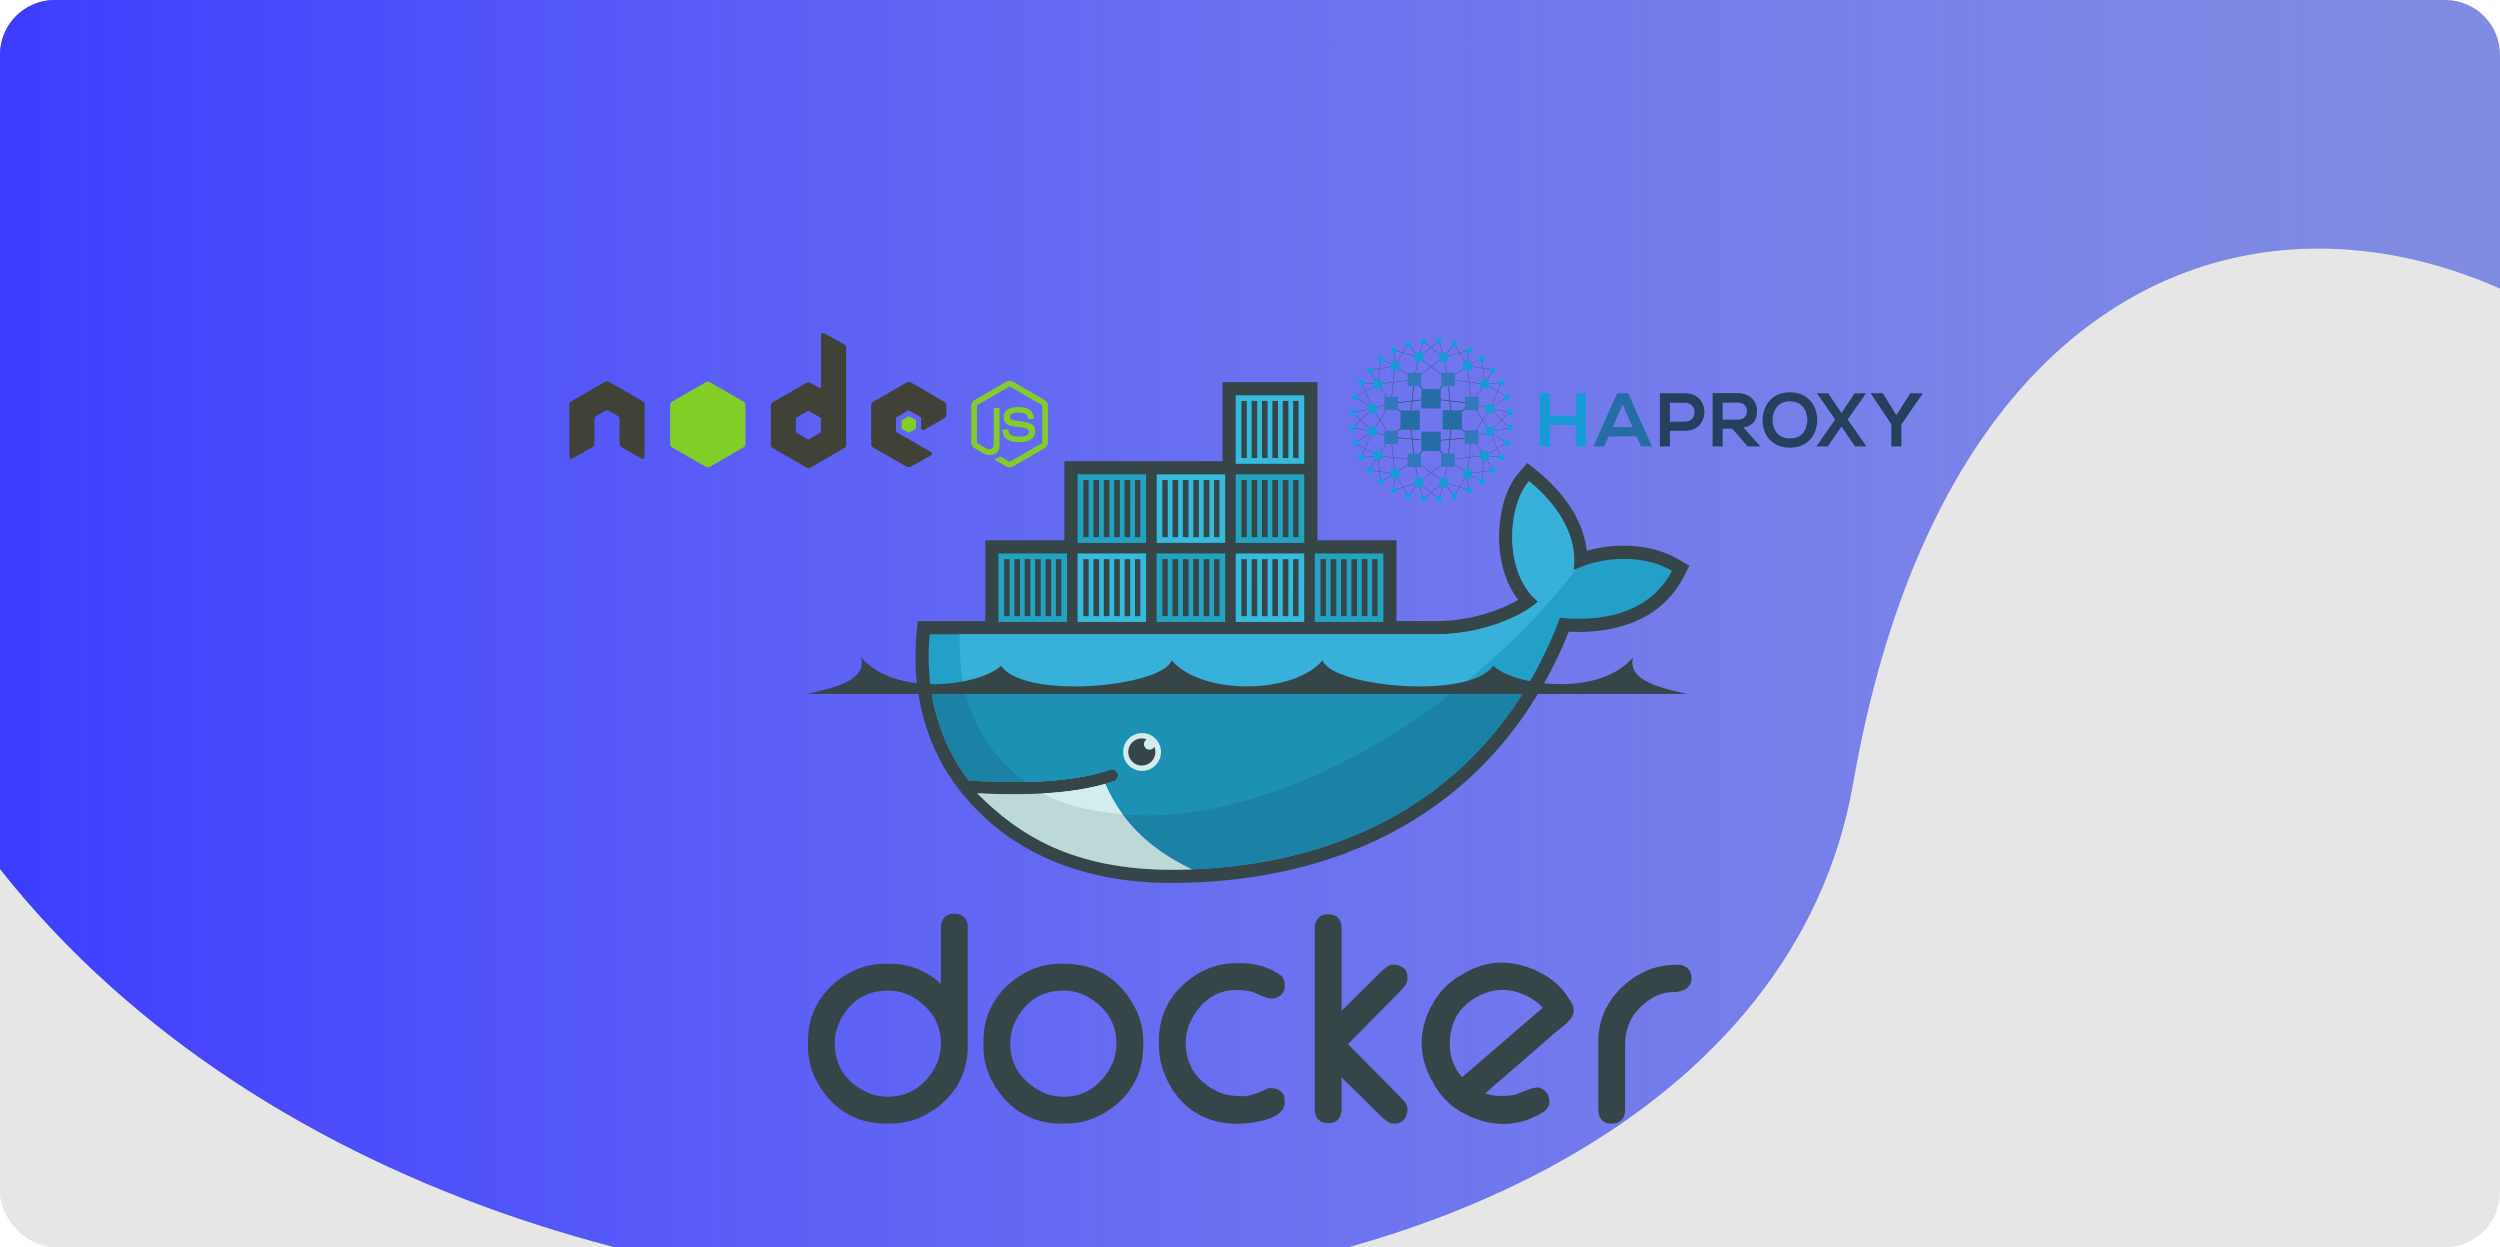 <?xml version="1.0" encoding="UTF-8" standalone="no"?>
<!-- Created with Inkscape (http://www.inkscape.org/) -->

<svg
   width="888"
   height="443"
   viewBox="0 0 234.95 117.21"
   version="1.1"
   id="svg5"
   xml:space="preserve"
   inkscape:version="1.2.2 (1:1.2.2+202212051552+b0a8486541)"
   sodipodi:docname="banner_git.svg"
   xmlns:inkscape="http://www.inkscape.org/namespaces/inkscape"
   xmlns:sodipodi="http://sodipodi.sourceforge.net/DTD/sodipodi-0.dtd"
   xmlns:xlink="http://www.w3.org/1999/xlink"
   xmlns="http://www.w3.org/2000/svg"
   xmlns:svg="http://www.w3.org/2000/svg"><sodipodi:namedview
     id="namedview7"
     pagecolor="#ffffff"
     bordercolor="#000000"
     borderopacity="0.25"
     inkscape:showpageshadow="2"
     inkscape:pageopacity="0.0"
     inkscape:pagecheckerboard="0"
     inkscape:deskcolor="#d1d1d1"
     inkscape:document-units="px"
     showgrid="false"
     inkscape:zoom="0.5"
     inkscape:cx="401"
     inkscape:cy="225"
     inkscape:window-width="1360"
     inkscape:window-height="704"
     inkscape:window-x="0"
     inkscape:window-y="0"
     inkscape:window-maximized="1"
     inkscape:current-layer="layer1" /><defs
     id="defs2"><linearGradient
       inkscape:collect="always"
       id="linearGradient5125"><stop
         style="stop-color:#3c3cff;stop-opacity:1;"
         offset="0"
         id="stop5121" /><stop
         style="stop-color:#6c6cff;stop-opacity:0;"
         offset="1"
         id="stop5123" /></linearGradient><path
       id="B"
       d="m -16.244,50.846 0.028,-4.02 4.096,0.03 -0.028,4.02 z" /><linearGradient
       x1="194.335"
       y1="702.982"
       x2="71.279"
       y2="702.982"
       id="linearGradient-1"
       style="paint-order:normal"
       gradientTransform="scale(3.172,0.315)"
       gradientUnits="userSpaceOnUse"><stop
         stop-color="#1F202E"
         offset="0%"
         style="paint-order: normal; stop-color: rgb(31, 32, 46); text-decoration: rgb(0, 0, 0);"
         id="stop3966" /><stop
         stop-color="#865A3C"
         offset="67.688%"
         style="paint-order: normal; stop-color: rgb(134, 90, 60); text-decoration: rgb(0, 0, 0);"
         id="stop3968" /><stop
         stop-color="#1F202E"
         offset="100%"
         style="paint-order: normal; stop-color: rgb(31, 32, 46); text-decoration: rgb(0, 0, 0);"
         id="stop3970" /></linearGradient><linearGradient
       x1="0.88"
       y1="0.5"
       x2="0.013"
       y2="0.5"
       id="linearGradient4003"
       style="paint-order:normal"><stop
         stop-color="#1F202E"
         offset="0%"
         style="paint-order: normal; stop-color: rgb(31, 32, 46); text-decoration: rgb(0, 0, 0);"
         id="stop3997" /><stop
         stop-color="#865A3C"
         offset="67.688%"
         style="paint-order: normal; stop-color: rgb(134, 90, 60); text-decoration: rgb(0, 0, 0);"
         id="stop3999" /><stop
         stop-color="#1F202E"
         offset="100%"
         style="paint-order: normal; stop-color: rgb(31, 32, 46); text-decoration: rgb(0, 0, 0);"
         id="stop4001" /></linearGradient><linearGradient
       inkscape:collect="always"
       xlink:href="#linearGradient5125"
       id="linearGradient5127"
       x1="0"
       y1="58.605"
       x2="234.95"
       y2="58.605"
       gradientUnits="userSpaceOnUse" /></defs><g
     inkscape:label="Camada 1"
     inkscape:groupmode="layer"
     id="layer1"><rect
       style="fill:#e6e6e6;stroke-width:0.266"
       id="rect962"
       width="234.95"
       height="117.21"
       x="6.9630767e-07"
       y="-1.431104e-06"
       ry="5.154" /><path
       id="path2858"
       style="fill:#7e8ae1;stroke-width:0.266;fill-opacity:0.97"
       d="M 5.154 0 C 2.299 6.2665859e-16 0 2.299 0 5.154 L 0 81.661 C 0.09 81.775 0.178 81.892 0.269 82.005 C 0.654 82.487 1.044 82.964 1.439 83.437 C 1.833 83.909 2.233 84.377 2.637 84.841 C 3.04 85.304 3.449 85.763 3.862 86.217 C 4.275 86.671 4.693 87.121 5.115 87.566 C 5.537 88.011 5.964 88.452 6.394 88.889 C 6.825 89.325 7.26 89.756 7.7 90.184 C 8.139 90.611 8.582 91.034 9.03 91.452 C 9.478 91.87 9.93 92.283 10.385 92.693 C 10.841 93.102 11.301 93.506 11.765 93.906 C 12.228 94.307 12.696 94.702 13.168 95.093 C 13.639 95.485 14.114 95.872 14.593 96.254 C 15.551 97.019 16.524 97.765 17.511 98.494 C 18.498 99.223 19.499 99.934 20.513 100.628 C 21.528 101.322 22.555 101.998 23.595 102.656 C 24.635 103.314 25.688 103.954 26.752 104.578 C 27.816 105.201 28.892 105.806 29.979 106.395 C 31.065 106.983 32.163 107.553 33.27 108.107 C 34.378 108.66 35.496 109.196 36.623 109.714 C 37.749 110.233 38.886 110.734 40.03 111.219 C 41.175 111.703 42.328 112.169 43.488 112.619 C 44.649 113.069 45.817 113.501 46.992 113.917 C 48.168 114.333 49.35 114.731 50.538 115.113 C 51.726 115.494 52.92 115.859 54.12 116.207 C 55.319 116.555 56.524 116.885 57.733 117.199 C 57.748 117.203 57.764 117.206 57.779 117.21 L 126.698 117.21 C 127.534 116.976 128.369 116.741 129.191 116.489 C 130.257 116.161 131.311 115.819 132.353 115.462 C 133.395 115.104 134.425 114.732 135.441 114.344 C 136.457 113.956 137.46 113.553 138.449 113.135 C 139.439 112.717 140.414 112.285 141.374 111.837 C 142.334 111.389 143.28 110.927 144.21 110.449 C 145.14 109.972 146.054 109.479 146.952 108.972 C 147.85 108.465 148.731 107.943 149.595 107.406 C 150.459 106.87 151.306 106.319 152.135 105.753 C 152.964 105.187 153.775 104.607 154.567 104.012 C 154.963 103.714 155.355 103.413 155.741 103.108 C 156.128 102.804 156.51 102.495 156.887 102.183 C 157.263 101.871 157.635 101.556 158.002 101.237 C 158.369 100.918 158.731 100.595 159.088 100.268 C 159.445 99.942 159.796 99.612 160.143 99.278 C 160.489 98.945 160.831 98.608 161.167 98.267 C 161.503 97.926 161.833 97.582 162.159 97.234 C 162.484 96.886 162.804 96.535 163.118 96.18 C 163.433 95.825 163.742 95.466 164.045 95.104 C 164.348 94.742 164.646 94.377 164.938 94.008 C 165.23 93.639 165.516 93.266 165.796 92.889 C 166.077 92.513 166.351 92.134 166.62 91.75 C 166.889 91.367 167.152 90.981 167.408 90.59 C 167.665 90.2 167.916 89.806 168.161 89.409 C 168.405 89.012 168.644 88.611 168.876 88.207 C 169.108 87.803 169.335 87.395 169.555 86.984 C 169.774 86.573 169.988 86.158 170.195 85.74 C 170.402 85.322 170.603 84.9 170.797 84.475 C 170.992 84.05 171.179 83.622 171.36 83.19 C 171.541 82.758 171.716 82.323 171.884 81.884 C 172.051 81.445 172.212 81.003 172.366 80.557 C 172.52 80.112 172.668 79.663 172.809 79.21 C 172.949 78.758 173.083 78.302 173.21 77.843 C 173.336 77.383 173.456 76.92 173.568 76.454 C 173.681 75.988 173.786 75.519 173.884 75.046 C 173.982 74.573 174.073 74.097 174.157 73.617 C 174.339 72.573 174.532 71.547 174.735 70.539 C 174.937 69.531 175.15 68.54 175.373 67.567 C 175.596 66.594 175.829 65.639 176.072 64.701 C 176.315 63.763 176.567 62.843 176.829 61.939 C 177.091 61.036 177.362 60.15 177.642 59.282 C 177.922 58.413 178.211 57.561 178.51 56.727 C 178.808 55.892 179.115 55.075 179.43 54.274 C 179.746 53.474 180.07 52.69 180.402 51.922 C 180.734 51.155 181.075 50.405 181.423 49.671 C 181.771 48.938 182.128 48.22 182.492 47.519 C 182.856 46.818 183.228 46.134 183.607 45.466 C 183.986 44.798 184.372 44.146 184.766 43.51 C 185.16 42.874 185.561 42.254 185.968 41.651 C 186.375 41.047 186.79 40.459 187.21 39.887 C 187.631 39.316 188.058 38.759 188.492 38.219 C 188.925 37.678 189.365 37.154 189.811 36.644 C 190.256 36.135 190.708 35.641 191.165 35.163 C 191.622 34.684 192.085 34.221 192.554 33.774 C 193.022 33.326 193.496 32.894 193.974 32.476 C 194.453 32.059 194.936 31.656 195.425 31.268 C 195.913 30.881 196.407 30.508 196.905 30.151 C 197.403 29.793 197.905 29.45 198.411 29.122 C 198.918 28.793 199.429 28.479 199.943 28.18 C 200.458 27.881 200.977 27.596 201.499 27.325 C 202.021 27.055 202.547 26.799 203.076 26.557 C 203.605 26.315 204.138 26.087 204.674 25.873 C 205.209 25.66 205.748 25.46 206.289 25.274 C 206.831 25.088 207.375 24.916 207.922 24.758 C 208.468 24.599 209.018 24.455 209.569 24.324 C 210.121 24.193 210.674 24.076 211.229 23.972 C 211.785 23.868 212.343 23.778 212.902 23.7 C 213.461 23.623 214.021 23.559 214.583 23.509 C 215.145 23.458 215.709 23.42 216.273 23.395 C 216.837 23.371 217.403 23.359 217.969 23.36 C 218.535 23.362 219.102 23.375 219.67 23.402 C 220.237 23.429 220.805 23.469 221.373 23.521 C 221.941 23.572 222.509 23.637 223.077 23.714 C 223.645 23.791 224.214 23.88 224.782 23.981 C 225.349 24.083 225.916 24.197 226.483 24.323 C 227.049 24.448 227.615 24.586 228.18 24.736 C 228.745 24.886 229.31 25.048 229.872 25.222 C 230.435 25.395 230.996 25.581 231.556 25.778 C 232.116 25.975 232.675 26.183 233.231 26.404 C 233.788 26.624 234.343 26.856 234.895 27.099 C 234.914 27.107 234.932 27.116 234.95 27.124 L 234.95 5.154 C 234.95 2.299 232.651 0 229.796 0 L 5.154 0 z " /><path
       id="path5083"
       style="fill:url(#linearGradient5127);stroke-width:0.266;fill-opacity:1"
       d="M 5.154 0 C 2.299 6.2665859e-16 0 2.299 0 5.154 L 0 81.661 C 0.09 81.775 0.178 81.892 0.269 82.005 C 0.654 82.487 1.044 82.964 1.439 83.437 C 1.833 83.909 2.233 84.377 2.637 84.841 C 3.04 85.304 3.449 85.763 3.862 86.217 C 4.275 86.671 4.693 87.121 5.115 87.566 C 5.537 88.011 5.964 88.452 6.394 88.889 C 6.825 89.325 7.26 89.756 7.7 90.184 C 8.139 90.611 8.582 91.034 9.03 91.452 C 9.478 91.87 9.93 92.283 10.385 92.693 C 10.841 93.102 11.301 93.506 11.765 93.906 C 12.228 94.307 12.696 94.702 13.168 95.093 C 13.639 95.485 14.114 95.872 14.593 96.254 C 15.551 97.019 16.524 97.765 17.511 98.494 C 18.498 99.223 19.499 99.934 20.513 100.628 C 21.528 101.322 22.555 101.998 23.595 102.656 C 24.635 103.314 25.688 103.954 26.752 104.578 C 27.816 105.201 28.892 105.806 29.979 106.395 C 31.065 106.983 32.163 107.553 33.27 108.107 C 34.378 108.66 35.496 109.196 36.623 109.714 C 37.749 110.233 38.886 110.734 40.03 111.219 C 41.175 111.703 42.328 112.169 43.488 112.619 C 44.649 113.069 45.817 113.501 46.992 113.917 C 48.168 114.333 49.35 114.731 50.538 115.113 C 51.726 115.494 52.92 115.859 54.12 116.207 C 55.319 116.555 56.524 116.885 57.733 117.199 C 57.748 117.203 57.764 117.206 57.779 117.21 L 126.698 117.21 C 127.534 116.976 128.369 116.741 129.191 116.489 C 130.257 116.161 131.311 115.819 132.353 115.462 C 133.395 115.104 134.425 114.732 135.441 114.344 C 136.457 113.956 137.46 113.553 138.449 113.135 C 139.439 112.717 140.414 112.285 141.374 111.837 C 142.334 111.389 143.28 110.927 144.21 110.449 C 145.14 109.972 146.054 109.479 146.952 108.972 C 147.85 108.465 148.731 107.943 149.595 107.406 C 150.459 106.87 151.306 106.319 152.135 105.753 C 152.964 105.187 153.775 104.607 154.567 104.012 C 154.963 103.714 155.355 103.413 155.741 103.108 C 156.128 102.804 156.51 102.495 156.887 102.183 C 157.263 101.871 157.635 101.556 158.002 101.237 C 158.369 100.918 158.731 100.595 159.088 100.268 C 159.445 99.942 159.796 99.612 160.143 99.278 C 160.489 98.945 160.831 98.608 161.167 98.267 C 161.503 97.926 161.833 97.582 162.159 97.234 C 162.484 96.886 162.804 96.535 163.118 96.18 C 163.433 95.825 163.742 95.466 164.045 95.104 C 164.348 94.742 164.646 94.377 164.938 94.008 C 165.23 93.639 165.516 93.266 165.796 92.889 C 166.077 92.513 166.351 92.134 166.62 91.75 C 166.889 91.367 167.152 90.981 167.408 90.59 C 167.665 90.2 167.916 89.806 168.161 89.409 C 168.405 89.012 168.644 88.611 168.876 88.207 C 169.108 87.803 169.335 87.395 169.555 86.984 C 169.774 86.573 169.988 86.158 170.195 85.74 C 170.402 85.322 170.603 84.9 170.797 84.475 C 170.992 84.05 171.179 83.622 171.36 83.19 C 171.541 82.758 171.716 82.323 171.884 81.884 C 172.051 81.445 172.212 81.003 172.366 80.557 C 172.52 80.112 172.668 79.663 172.809 79.21 C 172.949 78.758 173.083 78.302 173.21 77.843 C 173.336 77.383 173.456 76.92 173.568 76.454 C 173.681 75.988 173.786 75.519 173.884 75.046 C 173.982 74.573 174.073 74.097 174.157 73.617 C 174.339 72.573 174.532 71.547 174.735 70.539 C 174.937 69.531 175.15 68.54 175.373 67.567 C 175.596 66.594 175.829 65.639 176.072 64.701 C 176.315 63.763 176.567 62.843 176.829 61.939 C 177.091 61.036 177.362 60.15 177.642 59.282 C 177.922 58.413 178.211 57.561 178.51 56.727 C 178.808 55.892 179.115 55.075 179.43 54.274 C 179.746 53.474 180.07 52.69 180.402 51.922 C 180.734 51.155 181.075 50.405 181.423 49.671 C 181.771 48.938 182.128 48.22 182.492 47.519 C 182.856 46.818 183.228 46.134 183.607 45.466 C 183.986 44.798 184.372 44.146 184.766 43.51 C 185.16 42.874 185.561 42.254 185.968 41.651 C 186.375 41.047 186.79 40.459 187.21 39.887 C 187.631 39.316 188.058 38.759 188.492 38.219 C 188.925 37.678 189.365 37.154 189.811 36.644 C 190.256 36.135 190.708 35.641 191.165 35.163 C 191.622 34.684 192.085 34.221 192.554 33.774 C 193.022 33.326 193.496 32.894 193.974 32.476 C 194.453 32.059 194.936 31.656 195.425 31.268 C 195.913 30.881 196.407 30.508 196.905 30.151 C 197.403 29.793 197.905 29.45 198.411 29.122 C 198.918 28.793 199.429 28.479 199.943 28.18 C 200.458 27.881 200.977 27.596 201.499 27.325 C 202.021 27.055 202.547 26.799 203.076 26.557 C 203.605 26.315 204.138 26.087 204.674 25.873 C 205.209 25.66 205.748 25.46 206.289 25.274 C 206.831 25.088 207.375 24.916 207.922 24.758 C 208.468 24.599 209.018 24.455 209.569 24.324 C 210.121 24.193 210.674 24.076 211.229 23.972 C 211.785 23.868 212.343 23.778 212.902 23.7 C 213.461 23.623 214.021 23.559 214.583 23.509 C 215.145 23.458 215.709 23.42 216.273 23.395 C 216.837 23.371 217.403 23.359 217.969 23.36 C 218.535 23.362 219.102 23.375 219.67 23.402 C 220.237 23.429 220.805 23.469 221.373 23.521 C 221.941 23.572 222.509 23.637 223.077 23.714 C 223.645 23.791 224.214 23.88 224.782 23.981 C 225.349 24.083 225.916 24.197 226.483 24.323 C 227.049 24.448 227.615 24.586 228.18 24.736 C 228.745 24.886 229.31 25.048 229.872 25.222 C 230.435 25.395 230.996 25.581 231.556 25.778 C 232.116 25.975 232.675 26.183 233.231 26.404 C 233.788 26.624 234.343 26.856 234.895 27.099 C 234.914 27.107 234.932 27.116 234.95 27.124 L 234.95 5.154 C 234.95 2.299 232.651 0 229.796 0 L 5.154 0 z "
       inkscape:label="path5083" /><g
       style="fill-rule:evenodd"
       id="g629"
       transform="matrix(0.325,0,0,0.325,75.878,35.91)"><path
         d="m 38.617,173.984 v -16.362 c 0,-2.15 1.344,-3.877 3.57,-3.877 h 0.616 c 2.225,0 3.563,1.73 3.563,3.877 v 34.447 c 0,8.4 -4.15,15.084 -11.382,19.342 a 21.374,21.374 0 0 1 -10.945,2.985 h -1.537 c -8.402,0 -15.077,-4.153 -19.342,-11.38 A 21.314,21.314 0 0 1 0.176,192.069 v -1.535 c 0,-8.403 4.152,-15.083 11.378,-19.35 a 21.298,21.298 0 0 1 10.948,-2.985 h 1.537 c 5.686,0 10.5,2.204 14.578,5.784 z M 7.924,191.3 c 0,6.068 2.94,10.63 8.258,13.54 2.15,1.176 4.484,1.808 6.937,1.808 5.956,0 10.374,-2.8 13.42,-7.857 1.417,-2.348 2.077,-4.917 2.077,-7.648 0,-5.26 -2.5,-9.365 -6.73,-12.414 -2.57,-1.848 -5.463,-2.775 -8.618,-2.775 -6.492,0 -11.164,3.28 -13.968,9.106 -0.946,1.97 -1.378,4.06 -1.378,6.24 z m 65.324,-23.1 h 1.074 c 8.978,0 15.806,4.355 20.133,12.192 1.73,3.135 2.656,6.557 2.656,10.142 v 1.535 c 0,8.4 -4.142,15.093 -11.385,19.343 -3.353,1.967 -7.057,2.984 -10.943,2.984 h -1.535 c -8.402,0 -15.08,-4.153 -19.342,-11.38 a 21.316,21.316 0 0 1 -2.987,-10.947 v -1.535 c 0,-8.404 4.17,-15.062 11.377,-19.347 A 21.2,21.2 0 0 1 73.248,168.2 Z m -14.58,23.1 c 0,5.9 2.9,10.223 7.865,13.27 2.336,1.43 4.9,2.078 7.638,2.078 5.82,0 10.122,-2.95 13.116,-7.863 1.428,-2.342 2.074,-4.915 2.074,-7.642 0,-5.477 -2.638,-9.66 -7.148,-12.693 a 14.41,14.41 0 0 0 -8.198,-2.496 c -6.492,0 -11.164,3.28 -13.967,9.106 -0.948,1.97 -1.38,4.06 -1.38,6.24 z m 70.656,-14.727 c -1.17,-0.548 -3.36,-0.73 -4.624,-0.778 -6.474,-0.244 -11.158,3.402 -13.906,9.113 -0.95,1.97 -1.382,4.055 -1.382,6.235 0,6.637 3.485,11.284 9.4,14.117 2.164,1.034 4.958,1.23 7.323,1.23 2.08,0 5.02,-1.274 6.866,-2.15 l 0.32,-0.152 h 1.433 l 0.158,0.032 c 1.762,0.367 3.092,1.484 3.092,3.38 v 0.767 c 0,4.718 -8.622,5.798 -11.912,6.028 -11.6,0.803 -20.293,-5.573 -23.603,-16.647 -0.575,-1.923 -0.834,-3.833 -0.834,-5.837 v -1.533 c 0,-8.403 4.17,-15.06 11.377,-19.34 a 21.12,21.12 0 0 1 10.95,-3 h 1.536 c 4.13,0 7.934,1.173 11.344,3.502 l 0.28,0.194 0.177,0.292 c 0.368,0.6 0.685,1.316 0.685,2.042 v 0.767 c 0,1.978 -1.48,3.042 -3.266,3.386 l -0.148,0.026 h -0.458 c -1.156,0 -3.785,-1.197 -4.817,-1.683 z m 25.134,5.247 9.085,-8.986 c 0.85,-0.827 4.074,-4.327 5.343,-4.327 h 1.388 l 0.158,0.033 c 1.768,0.367 3.092,1.486 3.092,3.386 v 0.766 c 0,1.296 -1.518,2.802 -2.355,3.7 -1.78,1.887 -3.654,3.712 -5.476,5.56 l -9.362,9.504 12.056,12.154 a 313.304,313.304 0 0 1 3.301,3.396 c 0.385,0.405 0.953,0.9 1.276,1.47 0.347,0.526 0.56,1.12 0.56,1.752 v 0.8 l -0.045,0.185 c -0.435,1.768 -1.557,3.194 -3.516,3.194 h -0.617 c -1.282,0 -2.73,-1.45 -3.608,-2.28 -1.8,-1.706 -3.557,-3.5 -5.33,-5.243 l -5.95,-5.84 v 9.334 c 0,2.15 -1.346,3.878 -3.57,3.878 h -0.6 c -2.226,0 -3.57,-1.728 -3.57,-3.878 v -52.596 c 0,-2.15 1.345,-3.87 3.57,-3.87 h 0.6 c 2.223,0 3.57,1.72 3.57,3.87 v 24.048 z m 96.577,-13.313 h 0.77 c 2.324,0 3.875,1.566 3.875,3.877 0,3.208 -3.067,4.03 -5.72,4.03 -3.48,0 -6.803,2.107 -9.202,4.47 -3,2.95 -4.3,6.726 -4.3,10.878 v 18.76 c 0,2.15 -1.343,3.876 -3.57,3.876 h -0.612 c -2.227,0 -3.57,-1.725 -3.57,-3.876 v -19.836 c 0,-7.617 3.708,-13.835 9.9,-18.196 3.7,-2.605 7.92,-3.98 12.438,-3.98 z m -55.074,37.176 c 2.82,0.985 6.035,0.844 8.928,0.34 1.48,-0.63 5.264,-2.28 6.656,-2.038 l 0.217,0.037 0.2,0.098 c 0.85,0.412 1.66,0.995 2.095,1.86 1.014,2.027 0.527,4.065 -1.465,5.216 l -0.663,0.383 c -7.35,4.242 -15.168,3.654 -22.495,-0.308 -3.503,-1.894 -6.183,-4.705 -8.16,-8.132 l -0.462,-0.8 c -4.72,-8.172 -4.082,-16.768 1.24,-24.54 1.837,-2.686 4.238,-4.76 7.045,-6.384 l 1.062,-0.613 c 6.922,-3.996 14.34,-3.722 21.45,-0.215 3.823,1.886 6.92,4.697 9.054,8.394 l 0.384,0.666 c 1.55,2.686 -0.458,5.026 -2.53,6.626 -2.406,1.856 -4.835,4.1 -7.14,6.08 l -15.414,13.33 z m -6.655,-4.674 23.3,-20.037 c -1.56,-1.966 -4.166,-3.383 -6.38,-4.228 -4.47,-1.703 -8.877,-1.13 -12.976,1.235 -5.365,3.098 -7.65,8.03 -7.45,14.17 0.08,2.418 0.73,4.748 2.013,6.805 0.452,0.725 0.957,1.406 1.503,2.055 z M 147.488,45.732 h 22.866 v 23.375 h 11.56 c 5.34,0 10.83,-0.95 15.887,-2.664 2.485,-0.843 5.273,-2.015 7.724,-3.5 -3.228,-4.214 -4.876,-9.535 -5.36,-14.78 -0.66,-7.135 0.78,-16.42 5.608,-22.005 l 2.404,-2.78 2.864,2.303 c 7.2,5.793 13.276,13.9 14.345,23.118 8.683,-2.554 18.878,-1.95 26.53,2.467 l 3.14,1.812 -1.652,3.226 c -6.47,12.642 -20.004,16.556 -33.234,15.863 -19.797,49.3 -62.898,72.653 -115.157,72.653 -27,0 -51.77,-10.093 -65.876,-34.047 l -0.23,-0.4 -2.055,-4.182 C 32.084,95.647 30.5,84.096 31.574,72.554 l 0.323,-3.457 H 51.45 V 45.732 H 74.315 V 22.866 h 45.733 V 0 h 27.44 v 45.732"
         fill="#364548"
         id="path575" /><path
         d="m 221.57,54.38 c 1.533,-11.916 -7.384,-21.275 -12.914,-25.72 -6.373,7.368 -7.363,26.678 2.635,34.808 -5.58,4.956 -17.337,9.448 -29.376,9.448 H 35.37 c -1.17,12.567 1.036,24.14 6.075,34.045 l 1.667,3.05 a 56.536,56.536 0 0 0 3.455,5.184 c 6.025,0.387 11.58,0.52 16.662,0.408 h 0.002 c 9.987,-0.22 18.136,-1.4 24.312,-3.54 a 1.761,1.761 0 0 1 1.153,3.326 c -0.822,0.286 -1.678,0.552 -2.562,0.805 h -0.003 c -4.863,1.4 -10.078,2.323 -16.806,2.738 0.4,0.007 -0.416,0.06 -0.418,0.06 -0.23,0.015 -0.517,0.048 -0.747,0.06 -2.648,0.15 -5.506,0.18 -8.428,0.18 -3.196,0 -6.343,-0.06 -9.862,-0.24 l -0.1,0.06 c 12.2,13.724 31.302,21.955 55.234,21.955 50.648,0 93.608,-22.452 112.632,-72.857 13.496,1.385 26.467,-2.057 32.367,-13.575 -9.398,-5.423 -21.484,-3.694 -28.443,-0.196"
         fill="#22a0c8"
         id="path577" /><path
         d="m 221.57,54.38 c 1.533,-11.916 -7.384,-21.275 -12.914,-25.72 -6.373,7.368 -7.363,26.678 2.635,34.808 -5.58,4.956 -17.337,9.448 -29.376,9.448 H 44.048 c -0.598,19.246 6.544,33.855 19.18,42.687 h 0.003 c 9.987,-0.22 18.136,-1.4 24.312,-3.54 a 1.761,1.761 0 0 1 1.153,3.326 c -0.822,0.286 -1.678,0.552 -2.562,0.805 h -0.003 c -4.863,1.4 -10.526,2.443 -17.254,2.858 -0.002,0 -0.163,-0.155 -0.165,-0.155 17.237,8.842 42.23,8.8 70.885,-2.197 32.13,-12.344 62.03,-35.86 82.9,-62.757 a 25.23,25.23 0 0 0 -0.917,0.436"
         fill="#37b1d9"
         id="path579" /><path
         d="m 35.645,88.186 c 0.9,6.732 2.88,13.035 5.8,18.776 l 1.667,3.05 a 56.432,56.432 0 0 0 3.455,5.184 c 6.026,0.387 11.58,0.52 16.664,0.408 9.987,-0.22 18.136,-1.4 24.312,-3.54 a 1.761,1.761 0 0 1 1.153,3.326 c -0.822,0.286 -1.678,0.552 -2.562,0.805 h -0.003 c -4.863,1.4 -10.496,2.383 -17.224,2.8 -0.23,0.014 -0.634,0.017 -0.867,0.03 -2.646,0.148 -5.475,0.24 -8.398,0.24 a 192.82,192.82 0 0 1 -9.98,-0.24 c 12.2,13.725 31.42,21.975 55.352,21.975 43.36,0 81.084,-16.458 102.98,-52.822 H 35.645"
         fill="#1b81a5"
         id="path581" /><path
         d="m 45.367,88.186 c 2.592,11.82 8.82,21.1 17.864,27.418 9.987,-0.22 18.136,-1.4 24.312,-3.54 a 1.761,1.761 0 0 1 1.153,3.326 c -0.822,0.286 -1.678,0.552 -2.562,0.805 h -0.003 c -4.863,1.4 -10.615,2.383 -17.344,2.8 17.236,8.84 42.157,8.713 70.8,-2.293 17.334,-6.66 34.017,-16.574 48.984,-28.515 H 45.367"
         fill="#1d91b4"
         id="path583" /><path
         d="M 55.26,49.543 H 75.078 V 69.36 H 55.26 Z m 1.65,1.652 h 1.564 V 67.7 H 56.9 V 51.195 Z m 2.94,0 h 1.627 V 67.7 H 59.85 Z m 3.002,0 h 1.627 V 67.7 h -1.627 z m 3.004,0 h 1.626 V 67.7 h -1.626 z m 3.003,0 h 1.626 V 67.7 H 68.86 V 51.195 Z m 3.002,0 h 1.565 V 67.7 H 71.86 V 51.195 Z m 6.264,-24.518 h 19.82 v 19.817 h -19.82 z m 1.652,1.652 H 81.34 V 44.843 H 79.777 V 28.33 Z m 2.94,0 h 1.626 V 44.843 H 82.72 V 28.33 Z m 3.002,0 h 1.626 V 44.843 H 85.72 V 28.33 Z m 3.003,0 h 1.626 V 44.843 H 88.722 V 28.33 Z m 3.003,0 h 1.627 V 44.843 H 91.725 V 28.33 Z m 3.002,0 h 1.566 V 44.843 H 94.727 V 28.33 Z"
         fill="#23a3c2"
         id="path585" /><path
         d="m 78.126,49.543 h 19.82 V 69.36 h -19.82 z m 1.652,1.652 h 1.563 V 67.7 h -1.563 z m 2.94,0 h 1.626 V 67.7 H 82.72 V 51.195 Z m 3.002,0 h 1.626 V 67.7 H 85.72 Z m 3.003,0 h 1.626 V 67.7 h -1.626 z m 3.003,0 h 1.627 V 67.7 h -1.627 z m 3.002,0 h 1.566 V 67.7 h -1.566 z"
         fill="#34bbde"
         id="path587" /><path
         d="m 100.993,49.543 h 19.818 V 69.36 h -19.818 z m 1.65,1.652 h 1.563 V 67.7 h -1.563 z m 2.94,0 h 1.626 V 67.7 h -1.626 z m 3.003,0 h 1.626 V 67.7 h -1.626 z m 3.003,0 h 1.626 V 67.7 H 111.6 V 51.195 Z m 3.002,0 h 1.628 V 67.7 h -1.628 z m 3.003,0 h 1.564 V 67.7 h -1.564 z"
         fill="#23a3c2"
         id="path589" /><path
         d="m 100.993,26.677 h 19.818 v 19.817 h -19.818 z m 1.65,1.652 h 1.563 v 16.514 h -1.563 V 28.33 Z m 2.94,0 h 1.626 v 16.514 h -1.626 V 28.33 Z m 3.003,0 h 1.626 v 16.514 h -1.626 V 28.33 Z m 3.003,0 h 1.626 V 44.843 H 111.6 V 28.33 Z m 3.002,0 h 1.628 v 16.514 h -1.628 V 28.33 Z m 3.003,0 h 1.564 v 16.514 h -1.564 V 28.33 Z m 6.264,21.214 h 19.818 V 69.36 H 123.86 V 49.543 Z m 1.652,1.652 h 1.563 V 67.7 H 125.5 V 51.195 Z m 2.94,0 h 1.626 V 67.7 h -1.626 z m 3.002,0 h 1.626 V 67.7 h -1.626 z m 3.003,0 h 1.627 V 67.7 h -1.627 z m 3.003,0 h 1.627 V 67.7 h -1.627 z m 3.003,0 h 1.564 V 67.7 h -1.564 z"
         fill="#34bbde"
         id="path591" /><path
         d="m 123.86,26.677 h 19.818 V 46.494 H 123.86 Z m 1.652,1.652 h 1.563 v 16.514 h -1.563 V 28.33 Z m 2.94,0 h 1.626 v 16.514 h -1.626 V 28.33 Z m 3.002,0 h 1.626 v 16.514 h -1.626 V 28.33 Z m 3.003,0 h 1.627 v 16.514 h -1.627 V 28.33 Z m 3.003,0 h 1.627 V 44.843 H 137.46 V 28.33 Z m 3.003,0 h 1.564 v 16.514 h -1.564 V 28.33 Z"
         fill="#23a3c2"
         id="path593" /><path
         d="m 123.86,3.8 h 19.818 V 23.62 H 123.86 Z m 1.652,1.65 h 1.563 v 16.516 h -1.563 V 5.46 Z m 2.94,0 h 1.626 v 16.516 h -1.626 V 5.46 Z m 3.002,0 h 1.626 v 16.516 h -1.626 V 5.46 Z m 3.003,0 h 1.627 v 16.516 h -1.627 V 5.46 Z m 3.003,0 h 1.627 V 21.966 H 137.46 V 5.46 Z m 3.003,0 h 1.564 v 16.516 h -1.564 V 5.46 Z"
         fill="#34bbde"
         id="path595" /><path
         d="m 146.725,49.543 h 19.818 V 69.36 h -19.818 z m 1.65,1.652 h 1.565 V 67.7 h -1.564 V 51.195 Z m 2.94,0 h 1.627 V 67.7 h -1.626 V 51.195 Z m 3.004,0 h 1.627 V 67.7 h -1.627 z m 3.002,0 h 1.627 V 67.7 h -1.627 z m 3.004,0 h 1.626 V 67.7 h -1.626 z m 3.002,0 h 1.564 V 67.7 h -1.564 z"
         fill="#23a3c2"
         id="path597" /><path
         d="m 96.704,101.492 a 5.468,5.468 0 1 1 -0.002,10.935 5.468,5.468 0 0 1 0.002,-10.935"
         fill="#d3ecec"
         id="path599" /><path
         d="m 96.704,103.043 a 3.9,3.9 0 0 1 1.417,0.265 1.598,1.598 0 0 0 0.798,2.98 c 0.605,0 1.13,-0.335 1.402,-0.83 a 3.915,3.915 0 1 1 -3.617,-2.414 M 0,90.162 h 254.327 c -5.537,-1.404 -17.52,-3.302 -15.544,-10.56 -10.07,11.652 -34.353,8.175 -40.482,2.43 -6.824,9.898 -46.554,6.135 -49.325,-1.576 -8.556,10.04 -35.067,10.04 -43.623,0 -2.773,7.7 -42.502,11.474 -49.327,1.575 -6.128,5.746 -30.4,9.223 -40.48,-2.428 C 17.522,86.86 5.54,88.758 0,90.163"
         fill="#364548"
         id="path601" /><path
         d="m 111.237,140.9 c -13.54,-6.425 -20.97,-15.16 -25.106,-24.694 -5.03,1.435 -11.075,2.353 -18.1,2.747 -2.646,0.148 -5.43,0.224 -8.35,0.224 -3.368,0 -6.917,-0.1 -10.643,-0.297 12.417,12.4 27.692,21.964 55.976,22.138 2.088,0 4.16,-0.04 6.223,-0.118"
         fill="#bdd9d7"
         id="path603" /><path
         d="m 91.16,124.994 c -1.873,-2.543 -3.7,-5.74 -5.026,-8.8 -5.03,1.437 -11.077,2.355 -18.103,2.75 4.826,2.62 11.727,5.046 23.13,6.05"
         fill="#d3ecec"
         id="path605" /></g><g
       transform="matrix(0.112,0,0,0.112,131.351,28.269)"
       id="g486"><path
         d="M 149.548,122.294 V 104.202 H 127.72 v 18.092 H 119.2 V 77.59 h 8.52 v 18.792 h 21.827 V 77.59 h 8.404 v 44.704 z"
         fill="#169bd6"
         id="path330" /><path
         d="m 200.438,113.773 h -23.344 l -3.735,8.404 h -9.104 l 19.96,-44.588 h 9.22 l 19.96,44.588 h -9.22 z m -11.672,-26.846 -8.287,19.026 h 16.574 z"
         fill="#256ea5"
         id="path332" /><path
         d="M 241.057,109.104 H 228.45 v 13.073 h -8.404 V 77.6 h 21 c 21.827,-0.117 21.827,31.515 0,31.515 z M 228.45,101.4 h 12.606 c 10.855,0 10.738,-15.874 0,-15.874 H 228.45 Z m 75.287,20.777 H 293.7 l -12.956,-14.94 H 272.7 v 14.94 h -8.404 V 77.473 h 21.127 c 10.505,0.117 16.108,7.003 16.108,14.824 0,7.821 -2.8,12.256 -11.322,14.007 l 13.54,15.174 z M 272.7,85.4 v 14.357 h 12.84 c 5.252,0 7.587,-3.618 7.587,-7.237 0,-3.619 -2.334,-7.12 -7.587,-7.12 z m 79.36,14.717 c -0.117,11.555 -7.237,23.1 -22.877,23.1 -15.64,0 -22.994,-11.322 -22.994,-22.994 0,-11.672 7.587,-23.46 22.994,-23.46 15.407,0 22.994,11.672 22.877,23.344 z m -37.468,0.233 c 0.117,7.353 4.085,15.174 14.6,15.174 10.515,0 14.473,-7.937 14.6,-15.3 0.127,-7.363 -4.085,-15.874 -14.6,-15.874 -10.515,0 -14.824,8.52 -14.6,16 z m 68.982,-22.76 h 9.22 v 0.35 l -15.174,21.7 15.524,22.294 v 0.233 h -9.338 l -11.44,-16.7 -11.44,16.7 h -9.338 v -0.233 L 367.112,99.64 352.055,77.94 v -0.35 h 9.22 l 11.1,16.574 z m 34.9,18.442 11.8,-18.442 h 10.155 v 0.35 l -17.742,25.795 v 18.442 h -8.404 V 103.735 L 397.123,77.94 v -0.35 h 10.038 z"
         fill="#24405d"
         id="path334" /><g
         fill="none"
         stroke-miterlimit="10"
         id="g412"><g
           stroke="#284a6a"
           id="g372"><path
             d="M 28.176,82.233 13.956,66.157"
             stroke-width="0.556"
             id="path336" /><path
             d="m -16.65,69.867 11.13,16.23"
             stroke-width="0.278"
             id="path338" /><g
             stroke-width="0.556"
             id="g348"><path
               d="m 28.176,82.233 14.066,-16.23 m 2.938,34.16 16.694,-14.066 M 45.18,100.164 61.874,114.849 M 42.397,133.4 28.177,117.633 m -14.222,15.765 14.22,-15.767 m -33.697,-3.4 16.076,-14.066 M -5.522,86.097 10.554,100.163 m 17.622,-17.93 -33.698,3.864 m 33.698,-3.864 33.698,3.864"
               id="path340" /><path
               d="m 45.18,100.164 -2.937,-34.16 m 2.937,34.16 -2.782,33.234"
               id="path342" /><path
               d="m 61.874,114.848 -33.698,2.782 m -33.698,-3.4 33.698,3.4"
               id="path344" /><path
               d="m 13.955,133.398 -3.4,-33.234 m 3.4,-34.007 -3.4,34.007"
               id="path346" /></g><g
             stroke-width="0.278"
             id="g370"><path
               d="m -20.98,90.425 15.458,-4.328 m 3.247,-31.533 16.23,11.593 m 3.7,-18.857 -3.7,18.858 m 3.7,-18.858 24.578,18.704"
               id="path350" /><path
               d="m 38.533,47.3 3.7,18.704 m 16.24,-11.44 -16.23,11.44 m 30.76,3.863 -30.76,-3.864 m 19.63,20.094 11.13,-16.23 m -11.13,16.23 15.767,4.328"
               id="path352" /><path
               d="m 61.874,86.097 15.458,23.496 M 38.533,47.3 13.955,66.157"
               id="path354" /><path
               d="m 61.874,86.097 -3.4,-31.533 m 3.4,60.284 15.458,-5.256"
               id="path356" /><path
               d="M 61.874,114.848 77.64,90.425 m -15.766,24.423 11.13,14.994 m -11.13,-14.994 -3.4,30.297 m -16.077,-11.747 16.076,11.748"
               id="path358" /><path
               d="m 42.397,133.398 30.606,-3.555 m -30.606,3.555 -3.7,19.013 m 3.7,-19.013 -24.732,19.002 m -3.7,-19.002 3.7,19.013"
               id="path360" /><path
               d="M 13.955,133.398 38.687,152.4 m -24.732,-19.002 -16.23,11.748 m 16.23,-11.748 -30.606,-3.4 m 11.13,-15.768 -11.13,15.767"
               id="path362" /><path
               d="m -5.522,114.23 3.246,30.915 m -3.246,-30.915 -15.612,-4.792 m 15.612,-23.34 -15.612,23.34"
               id="path364" /><path
               d="M -5.522,114.23 -20.98,90.425 M -2.275,54.565 -5.52,86.097"
               id="path366" /><path
               d="m -16.65,69.867 30.606,-3.7"
               id="path368" /></g></g><g
           stroke="#24405d"
           stroke-width="0.216"
           id="g410"><path
             d="M -2.275,54.564 -14.178,49 M -2.275,54.564 -3.202,41.58 M 17.665,47.3 -3.203,41.58"
             id="path374" /><path
             d="M 17.665,47.3 8.7,36.324 m 8.965,10.976 3.7,-13.14 M -2.275,54.564 8.7,36.324 M 38.533,47.3 21.375,34.16"
             id="path376" /><path
             d="M 38.533,47.3 34.67,33.697 M 17.665,47.3 34.668,33.697 M 38.533,47.3 47.498,36.325 m 10.975,18.24 -10.975,-18.24"
             id="path378" /><path
             d="M 58.473,54.564 59.555,41.58 M 38.533,47.3 59.555,41.58 m -1.082,12.984 12.2,-6.183 m -12.2,6.183 21.177,3.236"
             id="path380" /><path
             d="M 73.003,69.867 79.65,57.8 m -6.647,12.067 -2.32,-21.486 m 2.32,21.486 13.912,-1.082 m -13.912,1.082 19.013,10.82"
             id="path382" /><path
             d="m 77.64,90.425 9.275,-21.64 M 77.64,90.425 92.016,80.687 M 77.64,90.425 93.716,93.671 M 77.33,109.593 93.715,93.673"
             id="path384" /><path
             d="m 77.33,109.593 16.85,-3.092 M 77.64,90.425 94.18,106.5 m -16.85,3.093 14.376,9.584 m -18.703,10.665 18.704,-10.666"
             id="path386" /><path
             d="m 73.003,129.842 13.757,1.4 m -9.43,-21.64 9.43,21.64 m -13.757,-1.4 6.492,12.2 m -6.492,-12.2 -2.473,21.33"
             id="path388" /><path
             d="m 70.53,151.174 -12.057,-6.028 m 0,-10e-4 0.927,13.448 m -0.927,-13.448 21.022,-3.092 m -21.022,3.092 -10.975,18.55"
             id="path390" /><path
             d="m 38.687,152.4 8.8,11.284 m -8.8,-11.284 20.713,6.183 m -20.713,-6.183 -4.02,13.912 m 4.02,-13.912 -17.313,13.912"
             id="path392" /><path
             d="m 17.665,152.4 3.7,13.912 m -3.7,-13.912 17.003,13.912 M 17.665,152.4 l -8.8,11.284 m -11.13,-18.54 11.13,18.55"
             id="path394" /><path
             d="m 17.665,152.4 -21.022,6.492 m 1.082,-13.747 -1.082,13.757 m 1.082,-13.757 -12.057,6.647 m -2.318,-21.795 2.32,21.795"
             id="path396" /><path
             d="m -2.275,145.145 -21.177,-2.937 m 6.802,-12.2 -6.8,12.2 m 6.8,-12.2 -13.912,1.4 m 13.912,-1.4 -19.167,-10.666 m 14.683,-9.904 -14.685,9.893 m 14.685,-9.893 -16.694,-2.937"
             id="path398" /><path
             d="m -21.134,109.438 -9.43,21.95 M -20.98,90.425 -37.83,106.5"
             id="path400" /><path
             d="M -21.134,109.438 -37.828,93.67 M -20.98,90.424 -35.356,80.84"
             id="path402" /><path
             d="m -20.98,90.425 -16.85,3.246 m 16.85,-3.246 -9.584,-21.64"
             id="path404" /><path
             d="m -16.65,69.867 -13.912,-1.082 m 13.912,1.082 -18.704,10.975 M -16.65,69.867 -23.297,58.427 M -16.65,69.867 -14.178,49"
             id="path406" /><path
             d="m -2.275,54.564 -21.022,3.864"
             id="path408" /></g></g><path
         d="m 2.278,108.2 0.113,-16.23 16.26,0.114 -0.113,16.23 z m 17.592,-17.9 0.113,-16.23 16.26,0.114 -0.113,16.23 z m -0.002,35.645 0.113,-16.23 16.26,0.114 -0.113,16.23 z m 17.746,-17.9 0.113,-16.23 16.26,0.114 -0.113,16.23 z"
         fill="#256ea5"
         id="path414" /><path
         d="m 36.68,71.655 0.08,-11.284 11.33,0.08 -0.1,11.284 z M 8.35,71.653 8.43,60.369 l 11.33,0.08 -0.08,11.284 z m -19.615,20.08 0.08,-11.284 11.33,0.08 -0.08,11.284 z m -0.015,28.388 0.118,-11.283 11.33,0.12 -0.118,11.28 z m 67.58,-0.22 0.08,-11.284 11.33,0.08 -0.08,11.284 z m 0.227,-28.05 0.118,-11.283 11.33,0.12 -0.118,11.283 z"
         fill="#3378bc"
         id="path416" /><path
         d="m -20.45,73.548 0.052,-7.42 7.404,0.052 -0.052,7.42 z m 14.48,-15.098 0.052,-7.42 7.404,0.052 -0.052,7.42 z m 19.923,-7.47 0.052,-7.42 7.404,0.052 -0.052,7.42 z m -38.753,43.116 0.052,-7.42 7.358,0.05 -0.052,7.42 z m 94.06,-27.864 7.42,-0.052 0.052,7.404 -7.42,0.052 z m -14.48,-15.356 7.42,-0.052 0.052,7.404 -7.42,0.052 z m -19.992,-7.28 7.42,-0.052 0.052,7.404 L 34.84,51 Z m 38.8,43.164 7.42,-0.052 0.052,7.404 -7.42,0.052 z"
         fill="#169bd6"
         id="path418" /><path
         d="m 8.2,139.366 0.08,-11.284 11.33,0.08 -0.08,11.284 z m 28.332,0 0.08,-11.284 11.33,0.08 -0.08,11.284 z"
         fill="#3378bc"
         id="path420" /><path
         d="m 69.212,133.637 0.052,-7.42 7.404,0.052 -0.052,7.42 z M 54.9,148.9 l 0.052,-7.42 7.404,0.052 -0.052,7.42 z m -19.937,7.306 0.052,-7.42 7.404,0.052 -0.052,7.42 z m 38.607,-43.118 0.052,-7.42 7.404,0.052 -0.052,7.42 z m -94.006,13.125 7.42,-0.052 0.052,7.404 -7.42,0.052 z m 14.482,15.202 7.42,-0.052 0.052,7.404 -7.42,0.052 z m 19.836,7.28 7.42,-0.052 0.052,7.404 -7.42,0.052 z m -38.634,-43 7.42,-0.052 0.052,7.404 -7.42,0.052 z"
         fill="#169bd6"
         id="path422" /><g
         fill="#00a8da"
         id="g484"><use
           xlink:href="#B"
           x="101.024"
           y="19.928"
           id="use424" /><use
           xlink:href="#B"
           x="106.314"
           y="32.067"
           id="use426" /><use
           xlink:href="#B"
           x="93.864"
           y="9.184"
           id="use428" /><use
           xlink:href="#B"
           id="use430" /><use
           xlink:href="#B"
           x="-23.506"
           y="44.829"
           id="use432" /><use
           xlink:href="#B"
           x="84.836"
           y="0.001"
           id="use434" /><use
           xlink:href="#B"
           x="-21.171"
           y="32.064"
           id="use436" /><use
           xlink:href="#B"
           x="23.034"
           y="-12.454"
           id="use438" /><use
           xlink:href="#B"
           x="-16.191"
           y="19.924"
           id="use440" /><use
           xlink:href="#B"
           x="-8.876"
           y="9.029"
           id="use442" /><path
           d="m -5.274,39.547 4.02,-0.028 0.03,4.096 -4.02,0.028 z m 24.83,-7.9 4.02,-0.028 0.03,4.096 -4.02,0.028 z"
           id="path444" /><use
           xlink:href="#B"
           x="73.938"
           y="-7.16"
           id="use446" /><use
           xlink:href="#B"
           x="108.34"
           y="44.677"
           id="use448" /><use
           xlink:href="#B"
           x="48.877"
           y="-15.253"
           id="use450" /><use
           xlink:href="#B"
           x="61.641"
           y="-12.608"
           id="use452" /><use
           xlink:href="#B"
           x="84.832"
           y="102.426"
           id="use454" /><use
           xlink:href="#B"
           x="108.34"
           y="57.596"
           id="use456" /><use
           xlink:href="#B"
           x="-0.004"
           y="102.424"
           id="use458" /><use
           xlink:href="#B"
           x="106.314"
           y="70.516"
           id="use460" /><use
           xlink:href="#B"
           x="61.638"
           y="115.034"
           id="use462" /><use
           xlink:href="#B"
           x="101.02"
           y="82.658"
           id="use464" /><use
           xlink:href="#B"
           x="93.862"
           y="93.554"
           id="use466" /><path
           d="m 57.527,156.738 4.02,-0.028 0.03,4.096 -4.02,0.028 z m -24.677,7.592 4.02,-0.028 0.03,4.096 -4.02,0.028 z"
           id="path468" /><use
           xlink:href="#B"
           x="11.048"
           y="110.052"
           id="use470" /><use
           xlink:href="#B"
           x="-16.346"
           y="82.498"
           id="use472" /><use
           xlink:href="#B"
           x="-21.173"
           y="70.514"
           id="use474" /><use
           xlink:href="#B"
           x="-9.033"
           y="93.551"
           id="use476" /><use
           xlink:href="#B"
           x="-23.506"
           y="57.594"
           id="use478" /><use
           xlink:href="#B"
           x="35.954"
           y="117.524"
           id="use480" /><use
           xlink:href="#B"
           x="22.879"
           y="114.879"
           id="use482" /></g></g><g
       transform="matrix(0.088,0,0,0.088,53.429,31.256)"
       id="g318"><path
         d="m 471.05,51.6 c -1.245,0 -2.455,0.257 -3.526,0.863 l -33.888,19.57 c -2.193,1.263 -3.526,3.65 -3.526,6.188 v 39.07 c 0,2.537 1.333,4.92 3.526,6.187 l 8.85,5.1 c 4.3,2.12 5.886,2.086 7.843,2.086 6.366,0 10,-3.863 10,-10.577 V 81.542 c 0,-0.545 -0.472,-0.935 -1.007,-0.935 h -4.245 c -0.544,0 -1.007,0.4 -1.007,0.935 v 38.565 c 0,2.976 -3.1,5.97 -8.13,3.454 l -9.2,-5.396 c -0.325,-0.177 -0.576,-0.5 -0.576,-0.863 v -39.07 c 0,-0.37 0.248,-0.748 0.576,-0.935 l 33.817,-19.5 c 0.317,-0.182 0.694,-0.182 1.007,0 l 33.817,19.5 c 0.322,0.193 0.576,0.553 0.576,0.935 v 39.07 c 0,0.373 -0.187,0.755 -0.504,0.935 l -33.888,19.5 c -0.3,0.173 -0.7,0.173 -1.007,0 l -8.706,-5.18 c -0.26,-0.152 -0.613,-0.14 -0.863,0 -2.403,1.362 -2.855,1.52 -5.108,2.302 -0.555,0.193 -1.4,0.494 0.288,1.44 l 11.368,6.7 c 1.082,0.626 2.288,0.935 3.526,0.935 1.255,0 2.443,-0.3 3.526,-0.935 l 33.888,-19.5 c 2.193,-1.276 3.526,-3.65 3.526,-6.187 v -39.07 c 0,-2.538 -1.333,-4.92 -3.526,-6.188 l -33.888,-19.57 c -1.062,-0.606 -2.28,-0.863 -3.526,-0.863 z m 9.066,27.918 c -9.65,0 -15.397,4.107 -15.397,10.936 0,7.4 5.704,9.444 14.966,10.36 11.08,1.085 11.944,2.712 11.944,4.893 0,3.783 -3.016,5.396 -10.145,5.396 -8.956,0 -10.925,-2.236 -11.584,-6.7 -0.078,-0.478 -0.446,-0.863 -0.935,-0.863 h -4.4 a 1.03,1.03 0 0 0 -1.007,1.007 c 0,5.703 3.102,12.447 17.916,12.447 10.723,0 16.908,-4.2 16.908,-11.584 0,-7.3 -4.996,-9.273 -15.397,-10.65 -10.5,-1.4 -11.512,-2.07 -11.512,-4.533 0,-2.032 0.85,-4.75 8.634,-4.75 6.953,0 9.523,1.5 10.577,6.188 0.092,0.44 0.48,0.8 0.935,0.8 h 4.4 c 0.27,0 0.532,-0.166 0.72,-0.36 0.184,-0.207 0.314,-0.44 0.288,-0.72 -0.68,-8.074 -6.064,-11.872 -16.908,-11.872 z"
         fill="#83cd29"
         id="path312" /><path
         d="m 271.82,0.383 a 2.18,2.18 0 0 0 -1.079,0.288 2.18,2.18 0 0 0 -1.079,1.871 v 55.042 c 0,0.54 -0.252,1.024 -0.72,1.295 a 1.5,1.5 0 0 1 -1.511,0 l -8.994,-5.18 a 4.31,4.31 0 0 0 -4.317,0 L 218.218,74.42 c -1.342,0.774 -2.16,2.264 -2.16,3.813 v 41.443 a 4.31,4.31 0 0 0 2.159,3.741 l 35.903,20.722 a 4.3,4.3 0 0 0 4.317,0 l 35.903,-20.722 a 4.31,4.31 0 0 0 2.159,-3.741 V 16.356 c 0,-1.572 -0.858,-3.047 -2.23,-3.813 L 272.9,0.598 c -0.336,-0.187 -0.708,-0.22 -1.08,-0.216 z M 40.86,52.115 c -0.685,0.028 -1.328,0.147 -1.943,0.504 L 3.015,73.34 A 4.3,4.3 0 0 0 0.857,77.081 L 0.93,132.7 c 0,0.774 0.4,1.492 1.08,1.87 0.667,0.4 1.494,0.4 2.158,0 l 21.297,-12.232 c 1.35,-0.8 2.23,-2.196 2.23,-3.74 V 92.623 c 0,-1.55 0.815,-2.97 2.16,-3.74 l 9.066,-5.252 a 4.25,4.25 0 0 1 2.158,-0.576 4.24,4.24 0 0 1 2.159,0.576 L 52.3,88.88 c 1.343,0.77 2.158,2.192 2.158,3.74 v 25.974 c 0,1.546 0.9,2.95 2.23,3.74 l 21.297,12.232 c 0.67,0.4 1.495,0.4 2.158,0 0.66,-0.38 1.08,-1.097 1.08,-1.87 L 81.295,77.079 A 4.28,4.28 0 0 0 79.137,73.338 L 43.235,52.618 c -0.607,-0.356 -1.253,-0.476 -1.943,-0.504 h -0.43 z m 322.624,0.504 a 4.29,4.29 0 0 0 -2.159,0.576 l -35.903,20.722 c -1.34,0.775 -2.16,2.192 -2.16,3.74 V 119.1 c 0,1.558 0.878,2.97 2.23,3.74 l 35.615,20.3 c 1.315,0.75 2.92,0.807 4.245,0.07 l 21.585,-12.016 c 0.685,-0.38 1.148,-1.09 1.15,-1.87 0.002,-0.78 -0.403,-1.482 -1.08,-1.87 l -36.12,-20.722 c -0.676,-0.386 -1.15,-1.167 -1.15,-1.943 V 91.83 c 0,-0.774 0.48,-1.484 1.15,-1.87 l 11.224,-6.476 c 0.668,-0.386 1.488,-0.386 2.16,0 L 375.5,89.96 a 2.15,2.15 0 0 1 1.079,1.87 v 10.217 a 2.15,2.15 0 0 0 1.079,1.87 c 0.673,0.388 1.488,0.39 2.16,0 L 401.33,91.4 c 1.335,-0.776 2.16,-2.197 2.16,-3.74 v -10 a 4.32,4.32 0 0 0 -2.159,-3.741 L 365.644,53.197 a 4.28,4.28 0 0 0 -2.159,-0.576 z m -107.35,30.94 a 1.21,1.21 0 0 1 0.576,0.143 l 12.303,7.123 c 0.334,0.193 0.576,0.55 0.576,0.935 v 14.246 c 0,0.387 -0.24,0.743 -0.576,0.935 l -12.303,7.123 c -0.335,0.19 -0.744,0.19 -1.08,0 l -12.303,-7.123 c -0.335,-0.193 -0.576,-0.55 -0.576,-0.935 V 91.758 c 0,-0.386 0.242,-0.74 0.576,-0.935 l 12.303,-7.122 c 0.168,-0.097 0.316,-0.143 0.504,-0.143 v -0.001 z"
         fill="#404137"
         id="path314" /><path
         d="m 148.714,52.402 a 4.31,4.31 0 0 0 -2.16,0.576 l -35.903,20.65 c -1.342,0.774 -2.158,2.265 -2.158,3.813 v 41.443 a 4.3,4.3 0 0 0 2.158,3.74 l 35.903,20.722 a 4.3,4.3 0 0 0 4.317,0 l 35.903,-20.722 a 4.31,4.31 0 0 0 2.159,-3.741 V 77.44 c 0,-1.55 -0.816,-3.04 -2.16,-3.813 L 150.87,52.977 a 4.27,4.27 0 0 0 -2.16,-0.576 z m 214.7,36.983 c -0.143,0 -0.302,0 -0.432,0.07 l -6.907,4.03 a 0.84,0.84 0 0 0 -0.432,0.719 v 7.915 c 0,0.298 0.173,0.57 0.432,0.72 l 6.907,3.957 a 0.75,0.75 0 0 0 0.79,0 l 6.907,-3.957 c 0.256,-0.147 0.432,-0.422 0.432,-0.72 v -7.915 c 0,-0.298 -0.175,-0.57 -0.432,-0.72 l -6.907,-4.03 c -0.128,-0.076 -0.216,-0.07 -0.36,-0.07 z"
         fill="#83cd29"
         id="path316" /></g></g></svg>

